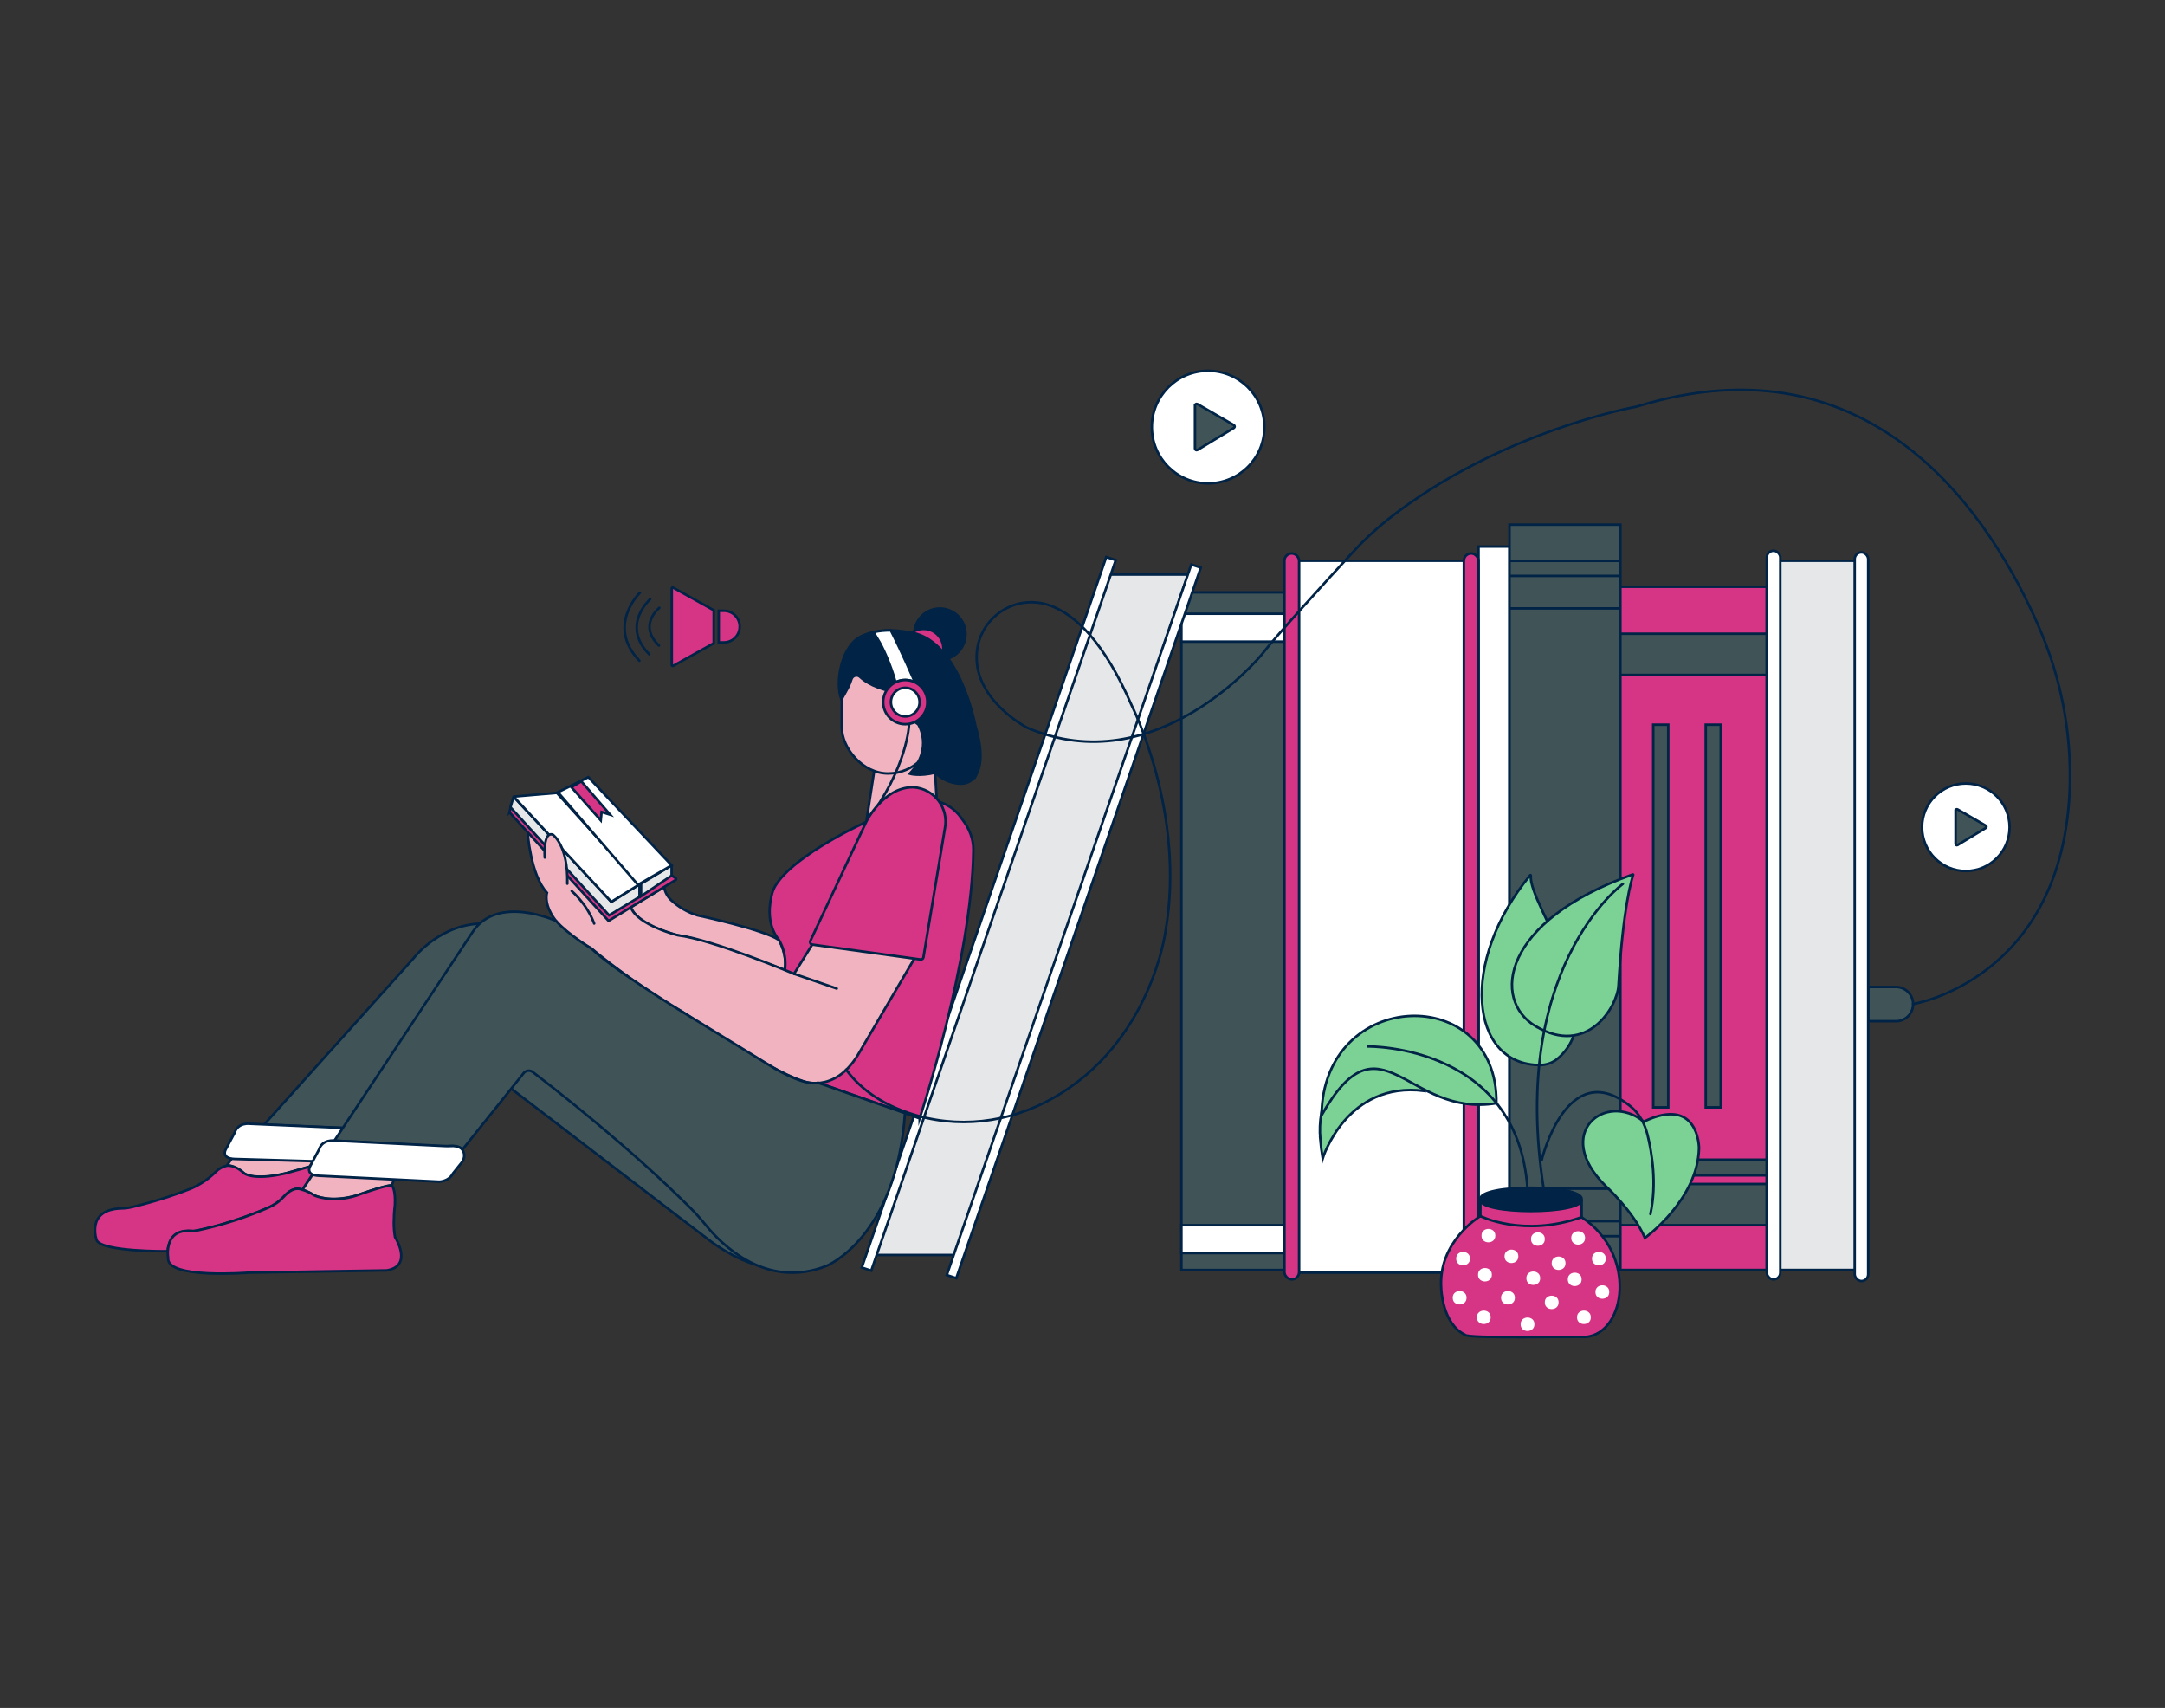 <?xml version="1.0" encoding="UTF-8"?>
<svg xmlns="http://www.w3.org/2000/svg" id="a" width="865.76" height="682.89" viewBox="0 0 865.76 682.89">
  <rect x="0" y="0" width="865.76" height="682.89" fill="#333333" stroke="none"/>
  <g>
    <rect x="472.43" y="236.85" width="42.9" height="270.93" fill="#405457" stroke="#002346" stroke-miterlimit="10"></rect>
    <rect x="472.43" y="245.39" width="42.9" height="11.16" fill="#fff" stroke="#002346" stroke-miterlimit="10"></rect>
    <rect x="472.43" y="489.87" width="42.9" height="11.16" fill="#fff" stroke="#002346" stroke-miterlimit="10"></rect>
    <polygon points="441.78 229.72 475.08 229.72 382.81 501.78 349.55 501.78 441.78 229.72" fill="#e6e7e8" stroke="#002346" stroke-miterlimit="10"></polygon>
    <polygon points="348.41 508.05 344.61 506.8 442.38 222.71 446.18 223.95 348.41 508.05" fill="#fff" stroke="#002346" stroke-miterlimit="10"></polygon>
    <polygon points="382.41 511.05 378.61 509.8 476.38 225.71 480.18 226.95 382.41 511.05" fill="#fff" stroke="#002346" stroke-miterlimit="10"></polygon>
    <polygon points="350.11 304.76 346.11 330.76 375.11 329.76 373.23 295.86 350.11 304.76" fill="#f2b3c1" stroke="#002346" stroke-miterlimit="10"></polygon>
    <rect x="336.61" y="255.26" width="37" height="54" rx="18.5" ry="18.5" fill="#f2b3c1" stroke="#002346" stroke-miterlimit="10"></rect>
    <g>
      <circle cx="375.85" cy="253.56" r="10.26" fill="#002346" stroke="#002346" stroke-miterlimit="10"></circle>
      <circle cx="369.35" cy="259.35" r="7.9" fill="#D63484" stroke="#002346" stroke-miterlimit="10"></circle>
      <path d="M390.52,309.63c-1.22,2.35-3.72,3.77-6.36,3.71-6.53-.16-10.15-4.41-10.15-4.41-6.39,1.59-10.21,.43-10.21,.43,9.61-10.32,3.38-19.76,3.38-19.76-8.92-5.92-7.87-12.62-7.87-12.62-8.78-1.38-13.3-4.4-15.37-6.33-.41-.38-.93-.57-1.44-.57-.62,0-1.23,.27-1.65,.79-.15,.19-.28,.42-.36,.66-.8,2.38-1.06,2.85-2.37,5.23l-1.62,2.95c-2.66-6.59-.22-21.78,8.35-25.52,1.47-.64,2.98-1.11,4.45-1.44,2.47-.55,4.87-.72,6.94-.7,3.84,.03,6.55,.67,6.55,.67,20.75,1.64,27.3,37.65,27.3,37.65,3.1,10.32,2.06,16.11,.43,19.26Z" fill="#002346" stroke="#002346" stroke-miterlimit="10"></path>
    </g>
    <path d="M105.62,449.64l59.91-66.68s11.16-14.51,29.2-13.65l-50.89,82-38.22-1.67Z" fill="#405457" stroke="#002346" stroke-miterlimit="10"></path>
    <path d="M93.59,461.95l-2.89,4.11s2.13-.61,6.86,3.05c0,0,3.8,3.35,16.91,0l9.44-2.63,2.17-4.07-32.49-.46Z" fill="#f2b3c1" stroke="#002346" stroke-miterlimit="10"></path>
    <path d="M125,469.62l-4.1,6.14s-3.32-2-7.34,2.64c-1.75,1.85-3.83,3.35-6.14,4.42,0,0-15,6.73-30,9.47,0,0-6.17-1.16-9,3.33-.83,1.42-1.3,3.03-1.34,4.68,0,0-26.86,.27-28.48-4.58-.61-1.89-.76-3.9-.43-5.86,.63-3.21,3.09-6.56,10.61-6.71,1.44-.04,2.87-.23,4.26-.59,7.91-1.89,15.67-4.33,23.24-7.3,3.67-1.56,7.02-3.8,9.87-6.59,1.23-1.3,2.82-2.2,4.56-2.6,0,0,3.14-.54,6.85,3,0,0,3.41,3.05,16.21,.16l.71-.16c5.85-1.63,8.32-2.29,9.44-2.63-.58,1.18-.09,2.6,1.08,3.18Z" fill="#D63484" stroke="#002346" stroke-miterlimit="10"></path>
    <path d="M146,451.34l-46-2s-4.83-.71-6.19,3.61l-3.63,6.81s-1.82,3.4,3.63,3.63l48.19,1.39s3.86,.91,5.45-2.27l4.31-5.4s2.4-6.7-5.76-5.77Z" fill="#fff" stroke="#002346" stroke-miterlimit="10"></path>
    <path d="M125.81,468.42l-4.89,7.34c1.73,.51,3.38,1.27,4.89,2.26,0,0,5.65,3,16.76,0,0,0,9.39-3.46,14.07-4.13l1.27-2.92-5.95-8-26.15,5.45Z" fill="#f2b3c1" stroke="#002346" stroke-miterlimit="10"></path>
    <path d="M154.63,507.95l-55,.88s-33.3,2.72-32.4-5.92c-.2-1.33-.2-2.67,0-4,.52-3.19,2.33-7.23,9.07-6.76,.8,.05,1.61,0,2.4-.14,9.87-2.09,19.5-5.18,28.74-9.22,2.34-1.01,4.44-2.52,6.14-4.42,1.73-1.91,4.44-4,7.34-2.64,0,0,1.6,.22,4.89,2.26,0,0,6.87,3.2,16.75,0,0,0,10.48-3.82,14.08-4.13,0,0,1.63,1.49,1.27,8-.28,2.32-.42,4.66-.43,7-.01,1.93,.15,3.86,.48,5.76,0,0,7.44,11.55-3.33,13.33Z" fill="#D63484" stroke="#002346" stroke-miterlimit="10"></path>
    <path d="M265.55,354.65h0c.36,1.99,1.33,3.81,2.79,5.21,2.99,2.8,6.57,4.89,10.48,6.11,0,0,26.48,5.62,32.65,9.87,0,0,3.46,5.72,2.32,12,0,0-32.18-12.28-42.07-13.77-.6-.09-1.19-.21-1.77-.37-3.69-1-15.19-4.46-17.75-11l13.35-8.05Z" fill="#f2b3c1" stroke="#002346" stroke-miterlimit="10"></path>
    <path d="M365.89,272.79c-2.44-1.23-5.33-1.23-7.78,0-1.87-7-5.35-14.51-7-17.03l-1.81-3.01c2.47-.55,4.87-.72,6.94-.7,4.08,7.88,9.65,20.74,9.65,20.74Z" fill="#fff" stroke="#002346" stroke-miterlimit="10"></path>
    <path d="M367.77,447.17l-40.72-14.3-14.05-41.3c1.79-5.21,1.26-10.94-1.48-15.73-5.33-6.48-3.72-15.15-2.73-18.73,.3-1.05,.73-2.06,1.3-3,3.94-6.42,13.27-12.89,21.48-17.7,.74-.43,1.45-.85,2.17-1.25,7-4,12.7-6.51,12.7-6.51,1.85,1.02,4.15,.72,5.67-.75,0,0,8.8-8.95,18.81-8.2,0,0,8.55,.11,13.51,7.4,.14,.21,.29,.42,.45,.62,2.73,3.5,4.41,7.71,4.36,12.15-.5,44.04-21.47,107.3-21.47,107.3Z" fill="#D63484" stroke="#002346" stroke-miterlimit="10"></path>
    <path d="M324.85,377.61l-7.32,11.75s-32.67-13.77-46.43-15.39c0,0-16.2-4-18.9-11.33l-41.2-29.79s1.08,16.92,7.74,24.12c0,0-3.6,10.62,17.81,22.31,0,0,17.82,14.94,36.18,25.2,0,0,35.09,23.57,47.68,27.53,0,0,12.78,5.94,22.68-10.26l23.57-40.22-41.81-3.92Z" fill="#f2b3c1" stroke="#002346" stroke-miterlimit="10"></path>
    <path d="M203.74,324.78l39.62,43.42,26.85-16.39c.25-.15,.25-.51,.01-.67l-1.64-1.07-46.61-30.46-17.51,1.9-.72,3.27Z" fill="#D63484" stroke="#002346" stroke-miterlimit="10"></path>
    <path d="M205.6,318.74l38.87,41.83,11.27-6.99v5.02l-12.17,7.37-39.45-43.2,1.17-3.95c.04-.14,.22-.18,.32-.07Z" fill="#e6e7e8" stroke="#002346" stroke-miterlimit="10"></path>
    <path d="M222.69,317.02l-17.19,1.47c-.05,0-.08,.07-.04,.1l39,41.98,11.27-6.99-33.04-36.56Z" fill="#fff" stroke="#002346" stroke-miterlimit="10"></path>
    <path d="M256.36,353.34l12.03-7.23c.08-.05,.19,.01,.19,.11v3.85l-12.22,8.25v-4.98Z" fill="#e6e7e8" stroke="#002346" stroke-miterlimit="10"></path>
    <polygon points="223.11 316.76 235.28 310.72 268.58 345.99 255.11 353.76 223.11 316.76" fill="#fff" stroke="#002346" stroke-miterlimit="10"></polygon>
    <polygon points="240.24 328 228.5 314.74 232.46 312.39 244 325.74 240.57 324.66 240.24 328" fill="#D63484" stroke="#002346" stroke-miterlimit="10"></polygon>
    <path d="M217.84,342.88s-.78-10.58,3.22-9.16c0,0,6.19,4.26,5.81,19.61" fill="#f2b3c1" stroke="#002346" stroke-linecap="round" stroke-linejoin="round"></path>
    <path d="M201.54,433.07l69.46,53.16,12.49,9.53s8.77,7,18.75,9.9l-24.88-53.71-72-38.59-3.82,19.71Z" fill="#405457" stroke="#002346" stroke-miterlimit="10"></path>
    <rect x="516.57" y="224.21" width="71.74" height="284.62" fill="#fff" stroke="#002346" stroke-miterlimit="10"></rect>
    <rect x="591.25" y="218.54" width="12.39" height="289.23" fill="#fff" stroke="#002346" stroke-miterlimit="10"></rect>
    <rect x="603.63" y="209.78" width="44.34" height="297.99" fill="#405457" stroke="#002346" stroke-miterlimit="10"></rect>
    <rect x="647.97" y="234.61" width="58.56" height="273.16" fill="#D63484" stroke="#002346" stroke-miterlimit="10"></rect>
    <rect x="647.97" y="253.39" width="58.56" height="16.47" fill="#405457" stroke="#002346" stroke-miterlimit="10"></rect>
    <rect x="647.97" y="473.4" width="58.56" height="16.47" fill="#405457" stroke="#002346" stroke-miterlimit="10"></rect>
    <rect x="647.97" y="463.69" width="58.56" height="6.26" fill="#405457" stroke="#002346" stroke-miterlimit="10"></rect>
    <rect x="709.22" y="224.21" width="35.15" height="283.56" fill="#e6e7e8" stroke="#002346" stroke-miterlimit="10"></rect>
    <path d="M747.07,394.63h11.12c3.78,0,6.84,3.06,6.84,6.84h0c0,3.78-3.06,6.84-6.84,6.84h-11.12v-13.68h0Z" fill="#405457" stroke="#002346" stroke-miterlimit="10"></path>
    <path d="M363.54,289.56s-.52,17.37-17.15,39.05" fill="none" stroke="#002346" stroke-linecap="round" stroke-linejoin="round"></path>
    <path d="M184.85,459.74l24.57-30.69c.88-1.1,2.48-1.3,3.6-.44,7.97,6.08,37.99,29.41,63.03,54.32,2.21,2.22,4.3,4.56,6.27,7,5.91,7.29,23.94,25.84,48.18,16.21,0,0,27.94-11.19,31.39-61.06l-34.84-12.2s-3.9,2-17.49-5.8c0,0-26-16-36.84-22.59,0,0-28-17.13-36.18-25.2,0,0-9.4-5.67-14.21-11.08,0,0-23.26-10.68-33.27,4.33l-55.33,83.53,44.53,2.37s5.27-1.06,6.59,1.31Z" fill="#405457" stroke="#002346" stroke-miterlimit="10"></path>
    <path d="M179.99,458.21c-.73,.05-1.47,.03-2.2,0l-44.05-2.15s-4.83-.71-6.19,3.61l-3.63,6.81s-1.82,3.4,3.63,3.63l48.13,2.36s3.85-.09,5.44-3.27l3.48-4.36c.89-1.06,1.23-2.48,.91-3.83-.39-1.52-1.71-3.05-5.51-2.8Z" fill="#fff" stroke="#002346" stroke-miterlimit="10"></path>
    <rect x="513.63" y="221.28" width="5.87" height="290.27" rx="2.93" ry="2.93" fill="#D63484" stroke="#002346" stroke-miterlimit="10"></rect>
    <rect x="585.38" y="221.28" width="5.87" height="290.27" rx="2.93" ry="2.93" fill="#D63484" stroke="#002346" stroke-miterlimit="10"></rect>
    <path d="M765,401.46s60-9.72,62.68-86.63c.69-22.14-3.58-44.16-12.48-64.44-18.48-42.6-65.52-117.31-160.81-87.78,0,0-54.46,9.66-99.29,45-5.1,4.06-9.88,8.51-14.27,13.33-9.92,10.76-30.41,33.15-36.17,40.64,0,0-42.17,51.83-94.1,29.29,0,0-20.41-10.73-20-28.43,.15-12.11,10.08-21.8,22.18-21.65,2.54,.03,5.05,.5,7.43,1.39,9.71,3.63,21.36,14.26,32.53,40.2,0,0,21.56,42.6,13.39,89.89,0,0-5.65,44.5-45,66.78-17.59,10-38.58,12.47-57.72,5.94-9.07-3.09-18.39-8.36-25-17.29" fill="none" stroke="#002346" stroke-linecap="round" stroke-linejoin="round"></path>
    <rect x="706.53" y="220.2" width="5.39" height="291.35" rx="2.69" ry="2.69" fill="#fff" stroke="#002346" stroke-miterlimit="10"></rect>
    <rect x="741.68" y="220.85" width="5.39" height="291.35" rx="2.69" ry="2.69" fill="#fff" stroke="#002346" stroke-miterlimit="10"></rect>
    <path d="M268.63,235.24v30.68c0,.28,.3,.45,.54,.32l16.24-9.05v-13.21l-16.24-9.05c-.24-.13-.54,.04-.54,.32Z" fill="#D63484" stroke="#002346" stroke-miterlimit="10"></path>
    <path d="M287.41,244.21h2.07c3.49,0,6.32,2.83,6.32,6.32h0c0,3.49-2.83,6.32-6.32,6.32h-2.07v-12.64Z" fill="#D63484" stroke="#002346" stroke-miterlimit="10"></path>
    <circle cx="362" cy="280.73" r="8.83" fill="#D63484" stroke="#002346" stroke-miterlimit="10"></circle>
    <circle cx="362" cy="280.73" r="5.73" fill="#fff" stroke="#002346" stroke-miterlimit="10"></circle>
    <path d="M377.85,331.22l-8.58,51.56c-.09,.55-.6,.92-1.15,.85l-43.28-5.96c-.69-.09-1.08-.83-.79-1.45l22.34-47.61s6.72-13.84,18.72-13.84c0,0,.1,0,.27,.02,8.26,.57,14.1,8.33,12.47,16.44Z" fill="#D63484" stroke="#002346" stroke-miterlimit="10"></path>
    <path d="M228.61,356.26s6,5,9,13" fill="none" stroke="#002346" stroke-linecap="round" stroke-linejoin="round"></path>
    <line x1="317.53" y1="389.36" x2="334.61" y2="395.26" fill="none" stroke="#002346" stroke-linecap="round" stroke-linejoin="round"></line>
    <line x1="603.61" y1="224.26" x2="647.89" y2="224.26" fill="none" stroke="#002346" stroke-miterlimit="10"></line>
    <line x1="603.61" y1="230.26" x2="647.89" y2="230.26" fill="none" stroke="#002346" stroke-miterlimit="10"></line>
    <line x1="603.61" y1="243.26" x2="647.89" y2="243.26" fill="none" stroke="#002346" stroke-miterlimit="10"></line>
    <line x1="647.89" y1="494.26" x2="603.61" y2="494.26" fill="none" stroke="#002346" stroke-miterlimit="10"></line>
    <line x1="647.89" y1="488.26" x2="603.61" y2="488.26" fill="none" stroke="#002346" stroke-miterlimit="10"></line>
    <line x1="647.89" y1="475.26" x2="603.61" y2="475.26" fill="none" stroke="#002346" stroke-miterlimit="10"></line>
    <rect x="661.11" y="289.76" width="6" height="153" fill="#405457" stroke="#002346" stroke-miterlimit="10"></rect>
    <rect x="682.11" y="289.76" width="6" height="153" fill="#405457" stroke="#002346" stroke-miterlimit="10"></rect>
    <path d="M255.9,236.97s-13.64,13.21-.22,27.21" fill="none" stroke="#002346" stroke-linecap="round" stroke-linejoin="round"></path>
    <path d="M260,239.55s-11.87,10.46-.38,22.07" fill="none" stroke="#002346" stroke-linecap="round" stroke-linejoin="round"></path>
    <path d="M263.67,243.03s-8.75,6.9-.15,15.09" fill="none" stroke="#002346" stroke-linecap="round" stroke-linejoin="round"></path>
    <circle cx="483.11" cy="170.76" r="22.5" fill="#fff" stroke="#002346" stroke-miterlimit="10"></circle>
    <path d="M477.86,162.13v17.23c0,.51,.56,.82,.99,.56l14.57-8.82c.43-.26,.42-.88-.01-1.13l-14.57-8.41c-.44-.25-.98,.06-.98,.57Z" fill="#405457" stroke="#002346" stroke-miterlimit="10"></path>
    <circle cx="786.11" cy="330.76" r="17.5" fill="#fff" stroke="#002346" stroke-miterlimit="10"></circle>
    <path d="M782.02,324.05v13.4c0,.4,.43,.64,.77,.44l11.33-6.86c.33-.2,.33-.68,0-.88l-11.33-6.54c-.34-.2-.76,.05-.76,.44Z" fill="#405457" stroke="#002346" stroke-miterlimit="10"></path>
  </g>
  <g>
    <path d="M527.96,455.53c.2,2.34,.51,4.98,.96,7.67,0,0,9.48-31.02,40.64-27.02l-6.12-13.48-5.06-5.06c-10.16,5.28-20,3.69-26.72,17.32-3.14,6.36-4.31,13.51-3.69,20.58Z" fill="#7cd295" stroke="#002346" stroke-miterlimit="10"></path>
    <path d="M615.81,425.83c-28.12,.03-32.32-41.41-3.91-75.9,.09-.11,.27-.04,.26,.11-1.12,11.76,33.4,53.9,10.78,73.19-1.99,1.69-4.51,2.6-7.12,2.6Z" fill="#7cd295" stroke="#002346" stroke-miterlimit="10"></path>
    <path d="M614.12,410.35c-17.74-10.53-13.74-42.1,38.83-60.73,.1-.03,.2,.06,.16,.15-.6,1.71-4.08,12.88-5.91,44.4-.49,8.4-12.49,28.4-33.08,16.17Z" fill="#7cd295" stroke="#002346" stroke-miterlimit="10"></path>
    <path d="M632.47,479.54c.8,6.21-41.3,6.21-40.5,0-.8-6.21,41.3-6.21,40.5,0Z" fill="#002346" stroke="#002346" stroke-miterlimit="10"></path>
    <path d="M634.14,534.54c-1.82-.27-48.18,.79-48.29-.86-9.13-4.33-9.52-18.47-9.52-18.47-1.38-18.87,15.65-28.99,15.65-28.99v-6.67c-.8,6.21,41.3,6.21,40.5,0v7.13c22.29,14.63,17.77,46.38,1.66,47.86Z" fill="#D63484" stroke="#002346" stroke-miterlimit="10"></path>
    <path d="M633.85,494.96c.05,3.58-5.58,3.58-5.52,0-.05-3.58,5.58-3.58,5.52,0Z" fill="#fff"></path>
    <path d="M642.14,503.24c.05,3.58-5.58,3.58-5.52,0-.05-3.58,5.58-3.58,5.52,0Z" fill="#fff"></path>
    <path d="M643.52,516.59c.05,3.58-5.58,3.58-5.52,0-.05-3.58,5.58-3.58,5.52,0Z" fill="#fff"></path>
    <path d="M636.15,526.71c.05,3.58-5.58,3.58-5.52,0-.05-3.58,5.58-3.58,5.52,0Z" fill="#fff"></path>
    <path d="M613.6,529.48c.05,3.58-5.58,3.58-5.52,0-.05-3.58,5.58-3.58,5.52,0Z" fill="#fff"></path>
    <path d="M596.11,526.71c.05,3.58-5.58,3.58-5.52,0-.05-3.58,5.58-3.58,5.52,0Z" fill="#fff"></path>
    <path d="M586.45,518.89c.05,3.58-5.58,3.58-5.52,0-.05-3.58,5.58-3.58,5.52,0Z" fill="#fff"></path>
    <path d="M587.83,503.24c.05,3.58-5.58,3.58-5.52,0-.05-3.58,5.58-3.58,5.52,0Z" fill="#fff"></path>
    <path d="M597.96,494.04c.05,3.58-5.58,3.58-5.52,0-.05-3.58,5.58-3.58,5.52,0Z" fill="#fff"></path>
    <path d="M607.16,502.32c.05,3.58-5.58,3.58-5.52,0-.05-3.58,5.58-3.58,5.52,0Z" fill="#fff"></path>
    <path d="M596.57,509.68c.05,3.58-5.58,3.58-5.52,0-.05-3.58,5.58-3.58,5.52,0Z" fill="#fff"></path>
    <path d="M605.78,518.89c.05,3.58-5.58,3.58-5.52,0-.05-3.58,5.58-3.58,5.52,0Z" fill="#fff"></path>
    <path d="M615.9,511.07c.05,3.58-5.58,3.58-5.52,0-.05-3.58,5.58-3.58,5.52,0Z" fill="#fff"></path>
    <path d="M617.75,495.42c.05,3.58-5.58,3.58-5.52,0-.05-3.58,5.58-3.58,5.52,0Z" fill="#fff"></path>
    <path d="M626.03,505.08c.05,3.58-5.58,3.58-5.52,0-.05-3.58,5.58-3.58,5.52,0Z" fill="#fff"></path>
    <path d="M632.47,511.53c.05,3.58-5.58,3.58-5.52,0-.05-3.58,5.58-3.58,5.52,0Z" fill="#fff"></path>
    <path d="M623.27,520.73c.05,3.58-5.58,3.58-5.52,0-.05-3.58,5.58-3.58,5.52,0Z" fill="#fff"></path>
    <path d="M657.33,448.47c-15.18-12.36-36.76,4.61-15.19,25.77,0,0,11.05,10.12,15.65,20.71,0,0,21.17-15.19,21.63-35.9,0,0,0-21.17-22.09-10.59Z" fill="#7cd295" stroke="#002346" stroke-miterlimit="10"></path>
    <path d="M528.48,445.91c23.85-42.04,34.03,1.19,69.93-4.8,.54-48.33-69.4-46.3-69.93,4.8Z" fill="#7cd295" stroke="#002346" stroke-miterlimit="10"></path>
    <path d="M591.97,486.21s16.99,8.72,40.5,.46" fill="none" stroke="#002346" stroke-linecap="round" stroke-linejoin="round"></path>
    <path d="M616.48,463.91s10-42,35.45-21.63c3.58,2.86,5.82,7.08,6.91,11.53,1.69,6.9,3.83,19.46,1.14,31.6" fill="none" stroke="#002346" stroke-linecap="round" stroke-linejoin="round"></path>
    <path d="M648.98,353.41s-47,34-31,126" fill="none" stroke="#002346" stroke-linecap="round" stroke-linejoin="round"></path>
    <path d="M546.98,418.41s62-1,64,60" fill="none" stroke="#002346" stroke-linecap="round" stroke-linejoin="round"></path>
  </g>
</svg>
